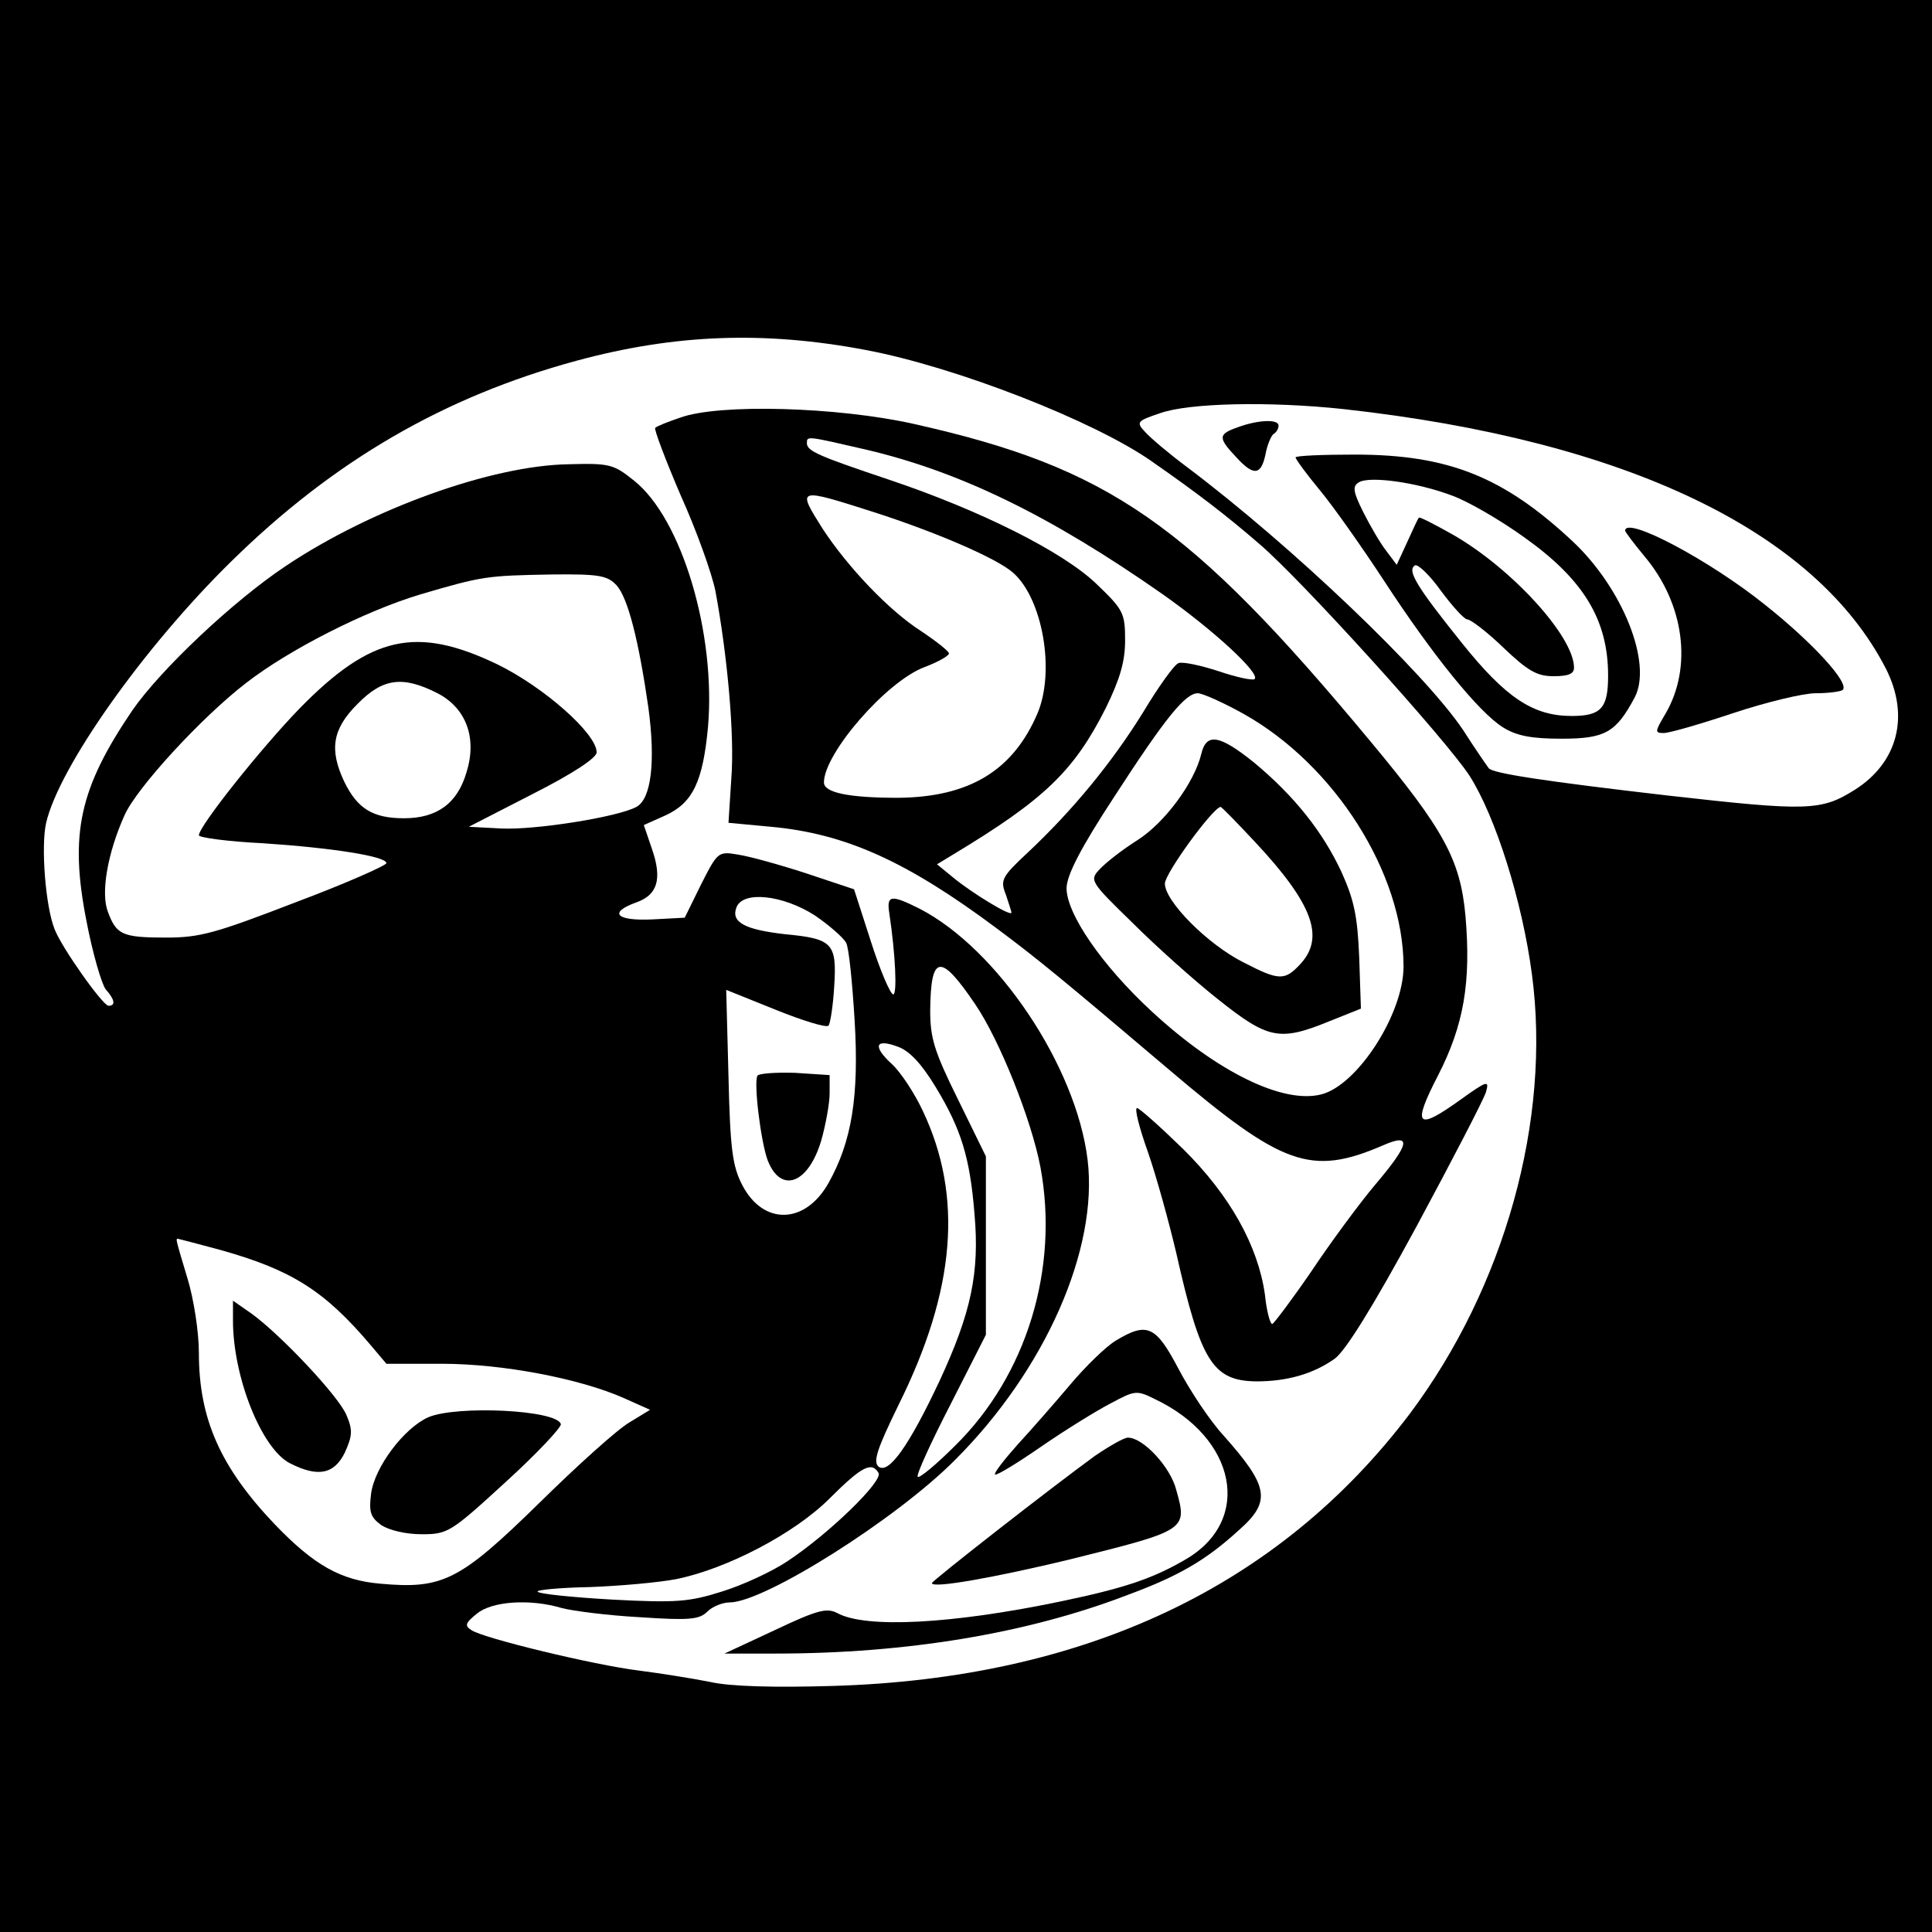<?xml version="1.0" standalone="no"?>
<!DOCTYPE svg PUBLIC "-//W3C//DTD SVG 20010904//EN"
 "http://www.w3.org/TR/2001/REC-SVG-20010904/DTD/svg10.dtd">
<svg version="1.0" xmlns="http://www.w3.org/2000/svg"
 width="340pt" height="340pt" viewBox="0 0 340 340"
 preserveAspectRatio="xMidYMid meet">
<g transform="translate(0,340) scale(0.1,-0.1)"
fill="#000000" stroke="none">
<path d="M0 1700 l0 -1700 1700 0 1700 0 0 1700 0 1700 -1700 0 -1700 0 0
-1700z m1524 1084 c159 -30 402 -125 503 -196 79 -55 130 -94 189 -145 75 -64
329 -345 370 -408 46 -72 93 -221 110 -350 34 -256 -48 -550 -215 -773 -230
-304 -572 -466 -1016 -479 -102 -3 -180 -1 -215 7 -30 6 -86 15 -125 20 -81
10 -274 57 -295 71 -13 8 -11 13 9 29 26 22 93 27 150 10 19 -5 81 -13 137
-16 88 -6 105 -4 119 10 9 9 27 16 39 16 61 0 294 147 397 251 159 159 252
371 233 528 -20 164 -158 371 -296 442 -50 25 -58 24 -53 -8 11 -73 14 -143 7
-143 -5 0 -23 42 -39 92 l-30 93 -84 28 c-46 15 -100 30 -120 33 -35 6 -36 5
-65 -52 l-29 -59 -57 -3 c-64 -3 -78 12 -28 30 37 13 46 41 27 95 l-14 41 38
17 c48 22 66 59 75 156 14 164 -46 366 -130 433 -36 29 -43 31 -115 29 -135
-2 -347 -78 -498 -179 -93 -62 -220 -182 -270 -254 -93 -137 -111 -217 -81
-370 11 -58 27 -112 34 -121 16 -18 18 -29 5 -29 -10 0 -83 103 -95 135 -16
40 -24 145 -15 186 22 98 172 310 326 461 180 177 375 290 607 353 173 47 331
53 510 19z m841 -104 c497 -55 830 -215 954 -457 42 -83 21 -165 -55 -213 -59
-37 -82 -38 -329 -10 -216 25 -308 39 -315 48 -3 4 -24 34 -45 67 -67 100
-300 323 -486 463 -31 23 -64 51 -73 61 -17 18 -16 20 26 34 51 18 193 21 323
7z m-1280 -310 c20 -22 39 -97 56 -215 13 -96 5 -161 -21 -175 -33 -18 -179
-41 -238 -38 l-57 3 113 58 c69 35 112 63 112 73 0 33 -93 115 -175 155 -142
68 -222 51 -348 -78 -67 -69 -177 -207 -177 -223 0 -4 51 -11 113 -14 121 -8
217 -23 217 -35 0 -4 -72 -36 -160 -69 -140 -54 -168 -62 -227 -62 -78 0 -88
5 -103 45 -13 33 -1 103 29 170 21 48 136 173 214 233 76 59 210 127 307 156
109 32 116 33 231 35 84 1 98 -2 114 -19z m-315 -190 c50 -26 70 -78 51 -139
-16 -55 -52 -81 -110 -81 -55 0 -82 17 -105 64 -27 57 -21 93 23 137 45 46 80
50 141 19z m664 -391 c25 -17 50 -39 55 -48 5 -9 11 -71 15 -137 8 -133 -5
-213 -46 -286 -41 -73 -115 -75 -152 -3 -17 33 -21 63 -24 191 l-4 152 87 -35
c47 -19 89 -32 93 -28 3 3 8 34 10 68 5 77 -2 85 -87 93 -70 8 -95 21 -85 47
11 30 82 22 138 -14z m282 -156 c43 -63 99 -203 115 -287 33 -178 -24 -366
-150 -490 -33 -33 -63 -58 -66 -55 -3 3 23 60 58 128 l62 122 0 157 0 157 -49
100 c-42 85 -49 108 -49 157 1 99 18 101 79 11z m-70 -145 c45 -74 61 -124 69
-225 9 -103 -6 -173 -61 -292 -54 -115 -90 -166 -108 -152 -10 9 -2 32 35 108
101 203 114 368 43 518 -14 30 -38 67 -54 82 -35 32 -30 46 10 31 20 -7 41
-29 66 -70z m-1257 -288 c124 -35 182 -71 264 -168 l27 -32 98 0 c106 0 242
-26 319 -60 l47 -21 -36 -22 c-21 -12 -92 -76 -160 -143 -139 -136 -169 -151
-279 -141 -69 6 -116 32 -186 105 -95 100 -133 185 -133 301 0 37 -9 95 -20
131 -21 70 -21 70 -17 70 1 0 35 -9 76 -20z m1157 -392 c9 -14 -88 -108 -161
-156 -27 -18 -79 -42 -115 -53 -57 -18 -80 -20 -193 -14 -70 4 -129 10 -131
14 -2 3 39 7 92 8 53 2 121 8 152 14 89 18 208 80 270 142 57 57 74 65 86 45z"/>
<path d="M1197 2665 c-21 -7 -41 -15 -44 -18 -2 -3 18 -56 45 -119 28 -62 55
-138 61 -168 21 -113 34 -254 28 -330 l-5 -78 75 -7 c131 -12 239 -61 396
-178 74 -55 121 -94 305 -250 199 -169 249 -187 375 -133 52 23 49 4 -13 -69
-27 -32 -78 -101 -112 -152 -35 -51 -66 -92 -69 -93 -4 0 -10 23 -13 52 -12
85 -61 174 -144 256 -40 39 -77 72 -81 72 -5 0 4 -35 19 -77 15 -43 37 -123
50 -178 43 -191 64 -225 141 -226 54 0 100 13 138 40 19 14 67 91 144 233 63
117 118 223 122 236 6 21 3 21 -43 -12 -79 -57 -88 -49 -41 42 45 88 58 163
48 280 -9 99 -38 152 -167 307 -319 384 -460 482 -804 559 -134 30 -343 36
-411 11z m326 -56 c167 -39 326 -117 522 -254 91 -64 173 -140 163 -150 -3 -3
-32 3 -64 14 -31 10 -63 17 -70 14 -7 -2 -35 -41 -62 -86 -55 -89 -125 -174
-204 -248 -45 -42 -48 -48 -38 -73 5 -15 10 -30 10 -32 0 -8 -69 34 -103 62
l-28 23 28 17 c161 97 213 147 269 258 25 51 34 82 34 119 0 48 -3 54 -50 99
-59 57 -205 130 -366 184 -122 41 -144 50 -144 64 0 13 -1 13 103 -11z m14
-110 c112 -36 218 -82 246 -107 52 -46 74 -173 43 -247 -43 -101 -120 -148
-246 -149 -86 0 -130 9 -130 27 0 51 110 178 177 203 24 9 43 20 43 24 0 4
-23 22 -50 40 -56 36 -128 112 -172 179 -46 73 -46 73 89 30z m651 -355 c161
-90 282 -281 282 -445 0 -83 -81 -209 -145 -225 -67 -17 -182 39 -297 145 -89
82 -152 174 -151 219 1 23 25 70 84 160 90 139 125 182 147 182 8 0 44 -16 80
-36z"/>
<path d="M2114 2073 c-12 -50 -64 -121 -113 -152 -27 -17 -56 -40 -66 -51 -18
-19 -16 -22 57 -93 41 -41 109 -102 152 -136 88 -70 108 -74 196 -38 l55 22
-3 90 c-3 73 -9 101 -31 150 -33 71 -83 134 -154 193 -61 49 -84 53 -93 15z
m94 -154 c103 -110 124 -169 80 -216 -27 -29 -37 -29 -99 3 -64 32 -139 108
-139 139 0 18 84 133 98 135 2 0 29 -28 60 -61z"/>
<path d="M1964 1041 c-17 -10 -53 -45 -80 -77 -27 -32 -69 -80 -93 -106 -24
-27 -42 -50 -40 -53 3 -2 39 20 81 49 42 29 97 63 122 76 43 23 46 24 78 8
144 -68 173 -213 55 -282 -58 -34 -108 -51 -224 -75 -188 -39 -339 -47 -389
-20 -19 10 -35 6 -111 -30 l-88 -41 90 0 c229 0 442 35 619 103 92 34 139 62
196 114 58 51 53 77 -27 167 -24 26 -59 79 -79 117 -40 76 -55 83 -110 50z"/>
<path d="M1927 838 c-77 -56 -287 -220 -287 -224 0 -10 111 10 240 41 209 52
210 52 190 123 -10 40 -58 92 -85 92 -7 0 -33 -15 -58 -32z"/>
<path d="M2178 2648 c-34 -12 -35 -18 -3 -52 31 -34 44 -33 52 4 3 17 10 33
14 36 5 3 9 9 9 15 0 12 -37 10 -72 -3z"/>
<path d="M2280 2595 c0 -3 19 -29 43 -58 24 -29 74 -100 112 -158 86 -132 168
-233 210 -259 24 -15 50 -20 103 -20 77 0 96 11 129 73 31 60 -21 191 -109
274 -122 114 -219 153 -384 153 -57 0 -104 -2 -104 -5z m275 -67 c28 -10 85
-43 128 -74 104 -74 147 -145 147 -243 0 -57 -12 -71 -64 -71 -68 0 -116 32
-193 128 -81 101 -97 128 -83 137 5 3 26 -17 46 -45 20 -27 41 -50 46 -50 6 0
35 -22 64 -50 43 -41 59 -50 88 -50 26 0 36 4 36 15 0 55 -110 175 -213 234
-32 18 -59 32 -60 30 -2 -2 -11 -22 -21 -44 l-18 -39 -18 24 c-11 14 -29 45
-41 69 -18 36 -19 45 -8 52 19 12 103 0 164 -23z"/>
<path d="M2860 2466 c0 -2 15 -22 34 -45 70 -83 85 -195 37 -277 -19 -32 -19
-34 -3 -34 10 0 65 16 122 35 57 19 123 35 145 35 23 0 45 3 48 6 12 12 -53
83 -136 149 -98 79 -247 158 -247 131z"/>
<path d="M1333 1507 c-7 -12 6 -117 18 -149 23 -59 71 -42 94 34 8 28 15 66
15 84 l0 32 -61 4 c-34 1 -63 -1 -66 -5z"/>
<path d="M410 1076 c0 -99 50 -225 100 -251 49 -25 78 -20 97 19 13 29 14 39
3 65 -13 33 -116 142 -167 179 l-33 23 0 -35z"/>
<path d="M754 906 c-43 -19 -95 -88 -101 -135 -4 -32 -1 -41 18 -55 14 -9 43
-16 71 -16 46 0 51 3 148 92 55 50 99 97 97 102 -8 25 -183 33 -233 12z"/>
</g>
</svg>
